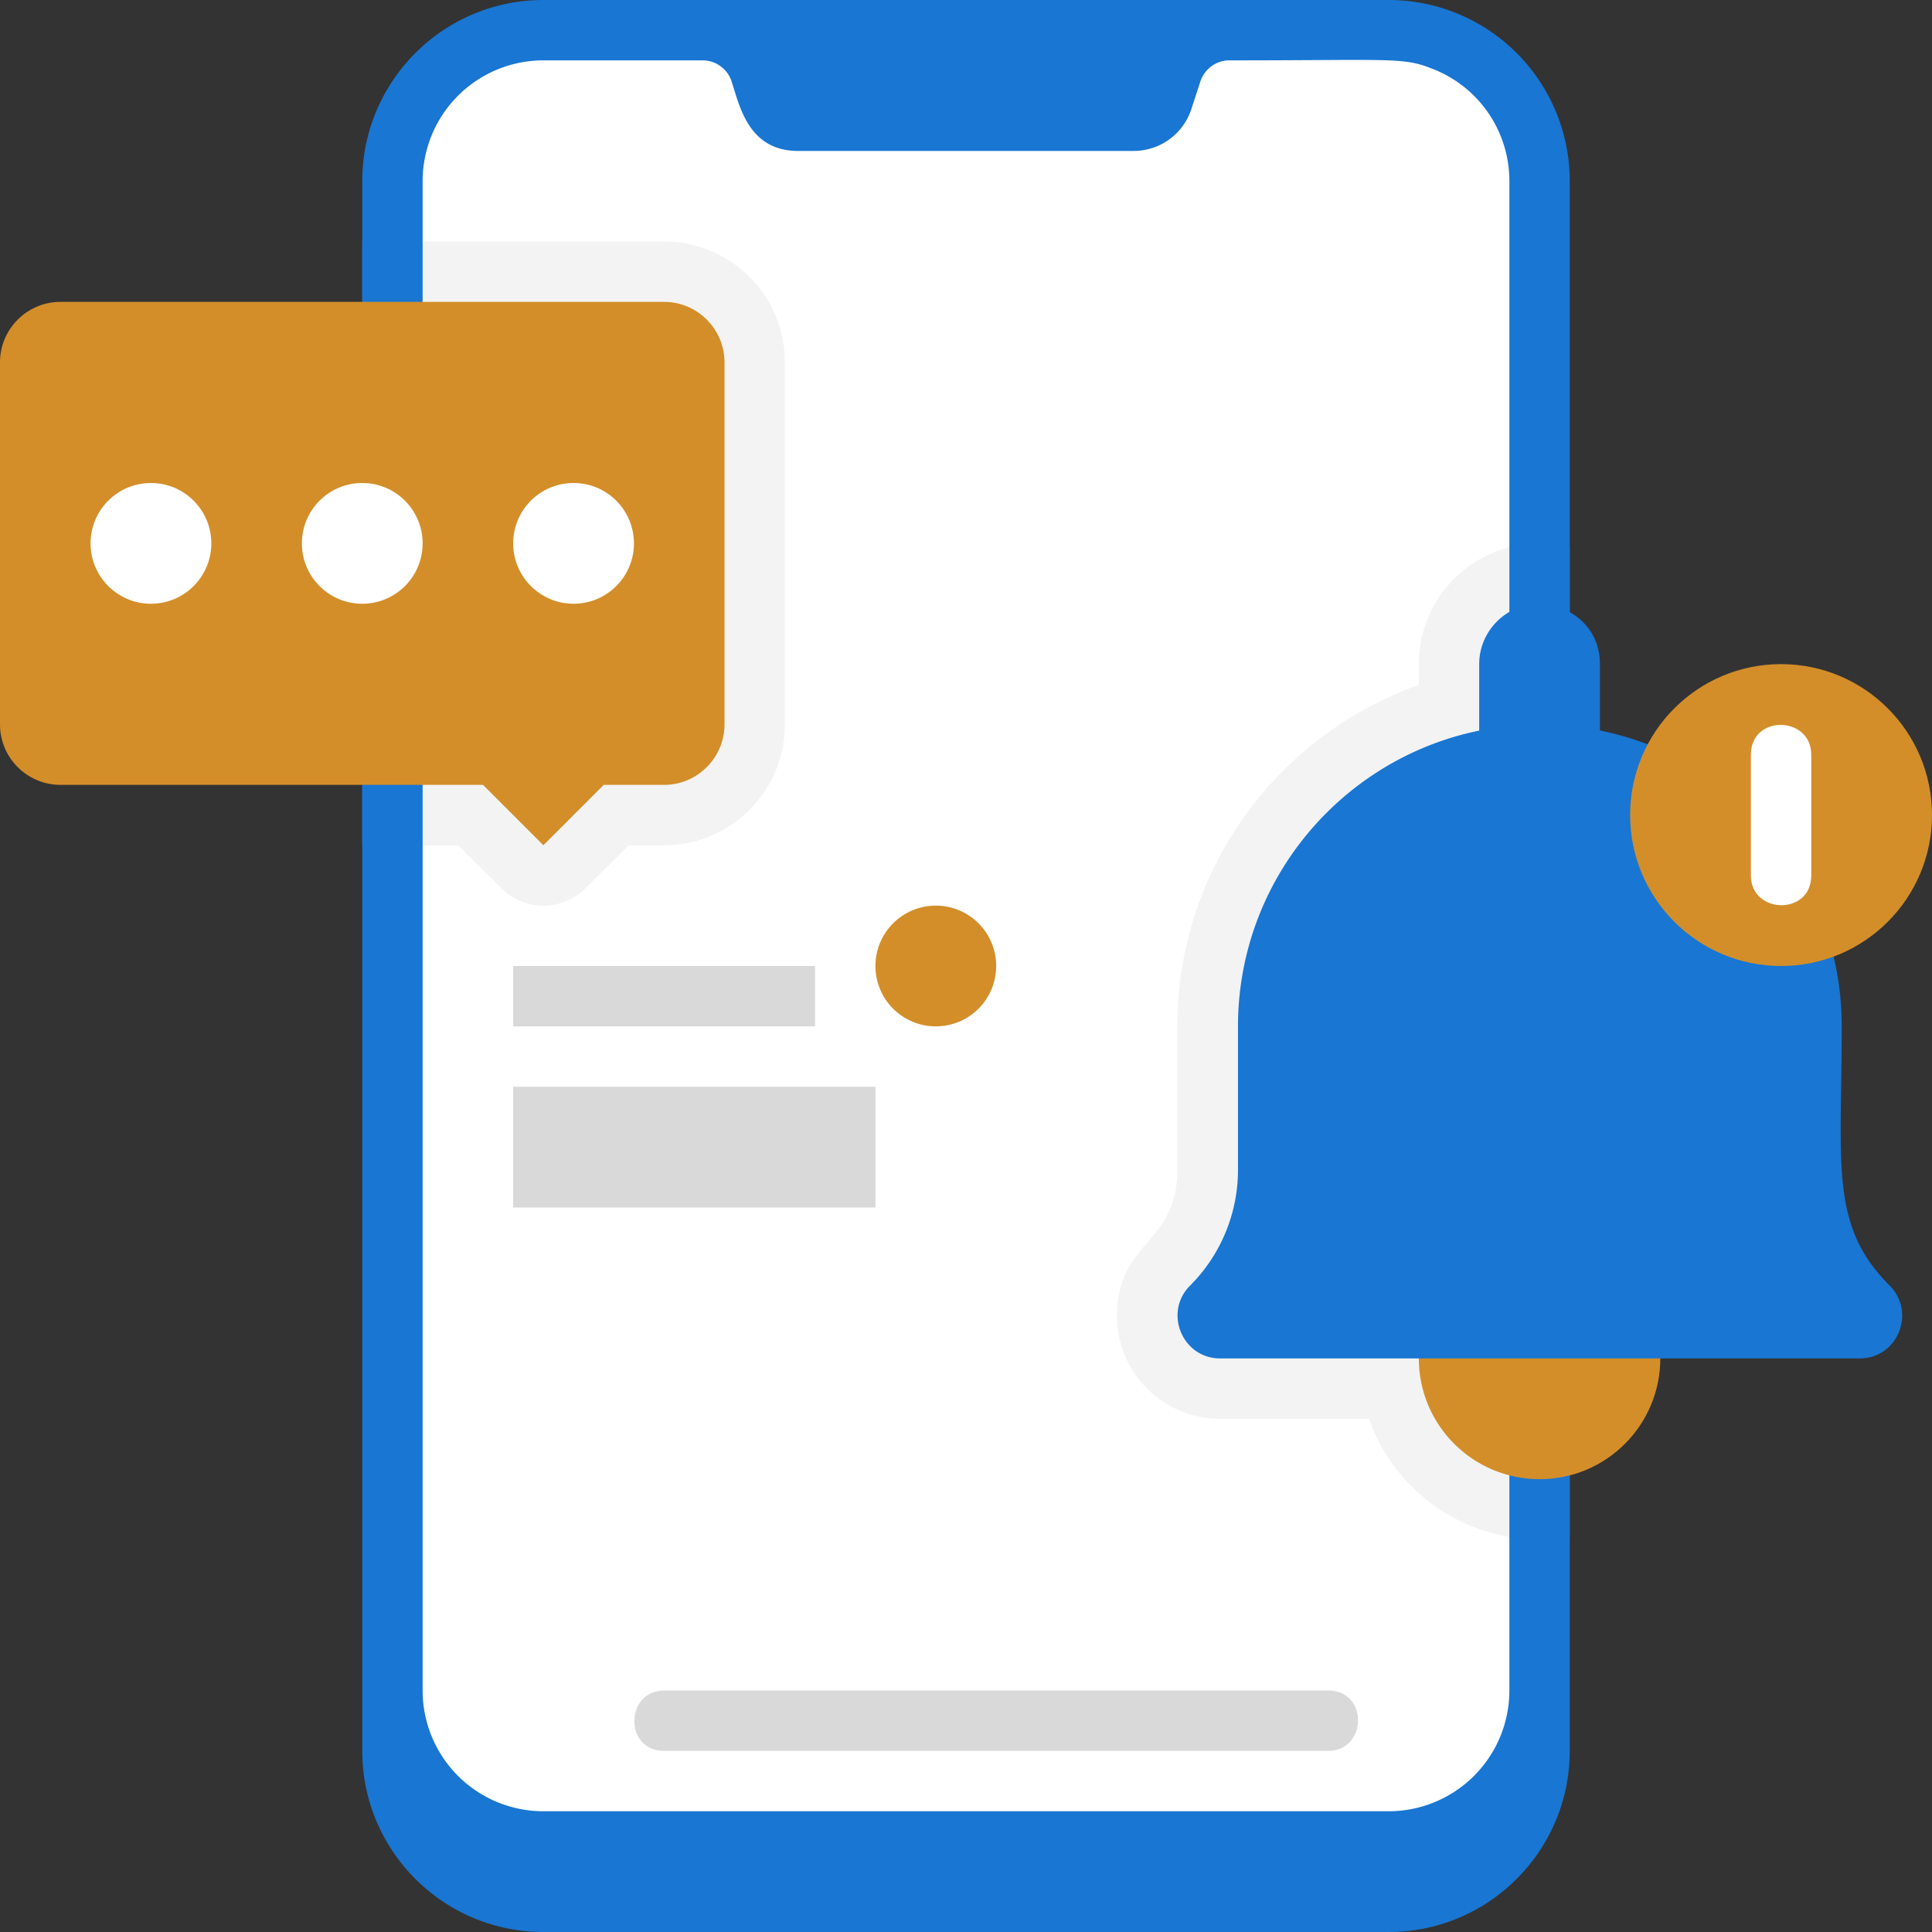 <svg xmlns="http://www.w3.org/2000/svg" viewBox="0 0 64 64" xmlns:v="https://vecta.io/nano"><rect x="0" y="0" width="64" height="64" fill="#333333" stroke="none"/><path d="M52 6v52c0 3.31-2.69 6-6 6H18c-3.31 0-6-2.69-6-6V6c0-3.31 2.69-6 6-6h28a6 6 0 0 1 6 6z" fill="#1976d2"/><path d="M50 6v50a4 4 0 0 1-4 4H18a4 4 0 0 1-4-4V6a4 4 0 0 1 4-4h5.28c.43 0 .81.28.95.68.27.83.56 2.32 2.21 2.32h11.12a2.01 2.01 0 0 0 1.9-1.37l.31-.95c.14-.4.52-.68.95-.68 5.3 0 5.74-.11 6.68.26A3.98 3.98 0 0 1 50 6z" fill="#fff"/><path d="M52 18.13v32.78a5.6 5.6 0 0 1-2 0V18.13c.62-.17 1.38-.17 2 0z" fill="#1976d2"/><path d="M50 18.13v32.78A5.98 5.98 0 0 1 45.35 47h-4.94C38.53 47 37 45.47 37 43.59c0-2.47 2-2.37 2-4.83V34c0-5.22 3.34-9.66 8-11.31V22a3.99 3.99 0 0 1 3-3.87z" fill="#f3f3f3"/><path d="M44,58H22c-1.34,0-1.29-2,0-2h22c1.34,0,1.29,2,0,2Z" fill="#d9d9d9"/><path d="M53 26h-4v-4c0-1.1.9-2 2-2 .81 0 2 .63 2 2v4z" fill="#1976d2"/><circle cx="51" cy="45" r="4" fill="#d38e2a"/><path d="M61.59 45H40.42c-1.26 0-1.88-1.53-1-2.41a5.42 5.42 0 0 0 1.59-3.83V34c0-5.52 4.48-10 10-10s10 4.48 10 10c0 4.61-.41 6.59 1.59 8.59.87.87.28 2.41-1 2.41zM12 8h2v20h-2z" fill="#1976d2"/><path d="M26 12v12a4 4 0 0 1-4 4h-1.17l-1.42 1.41c-.79.79-2.03.79-2.82 0L15.17 28H14V8h8a4 4 0 0 1 4 4z" fill="#f3f3f3"/><path d="M24 12v12c0 1.1-.9 2-2 2h-2l-2 2-2-2H2c-1.1 0-2-.9-2-2V12c0-1.1.9-2 2-2h20c1.1 0 2 .9 2 2z" fill="#d38e2a"/><g fill="#fff"><circle cx="19" cy="18" r="2"/><circle cx="12" cy="18" r="2"/><circle cx="5" cy="18" r="2"/></g><circle cx="59" cy="27" r="5" fill="#d38e2a"/><path d="M58,29v-4c0-1.34,2-1.29,2,0v4c0,1.34-2,1.29-2,0Z" fill="#fff"/><circle cx="31" cy="32" r="2" fill="#d38e2a"/><path d="M17 32h10v2H17zm0 4h12v4H17z" fill="#d9d9d9"/></svg>